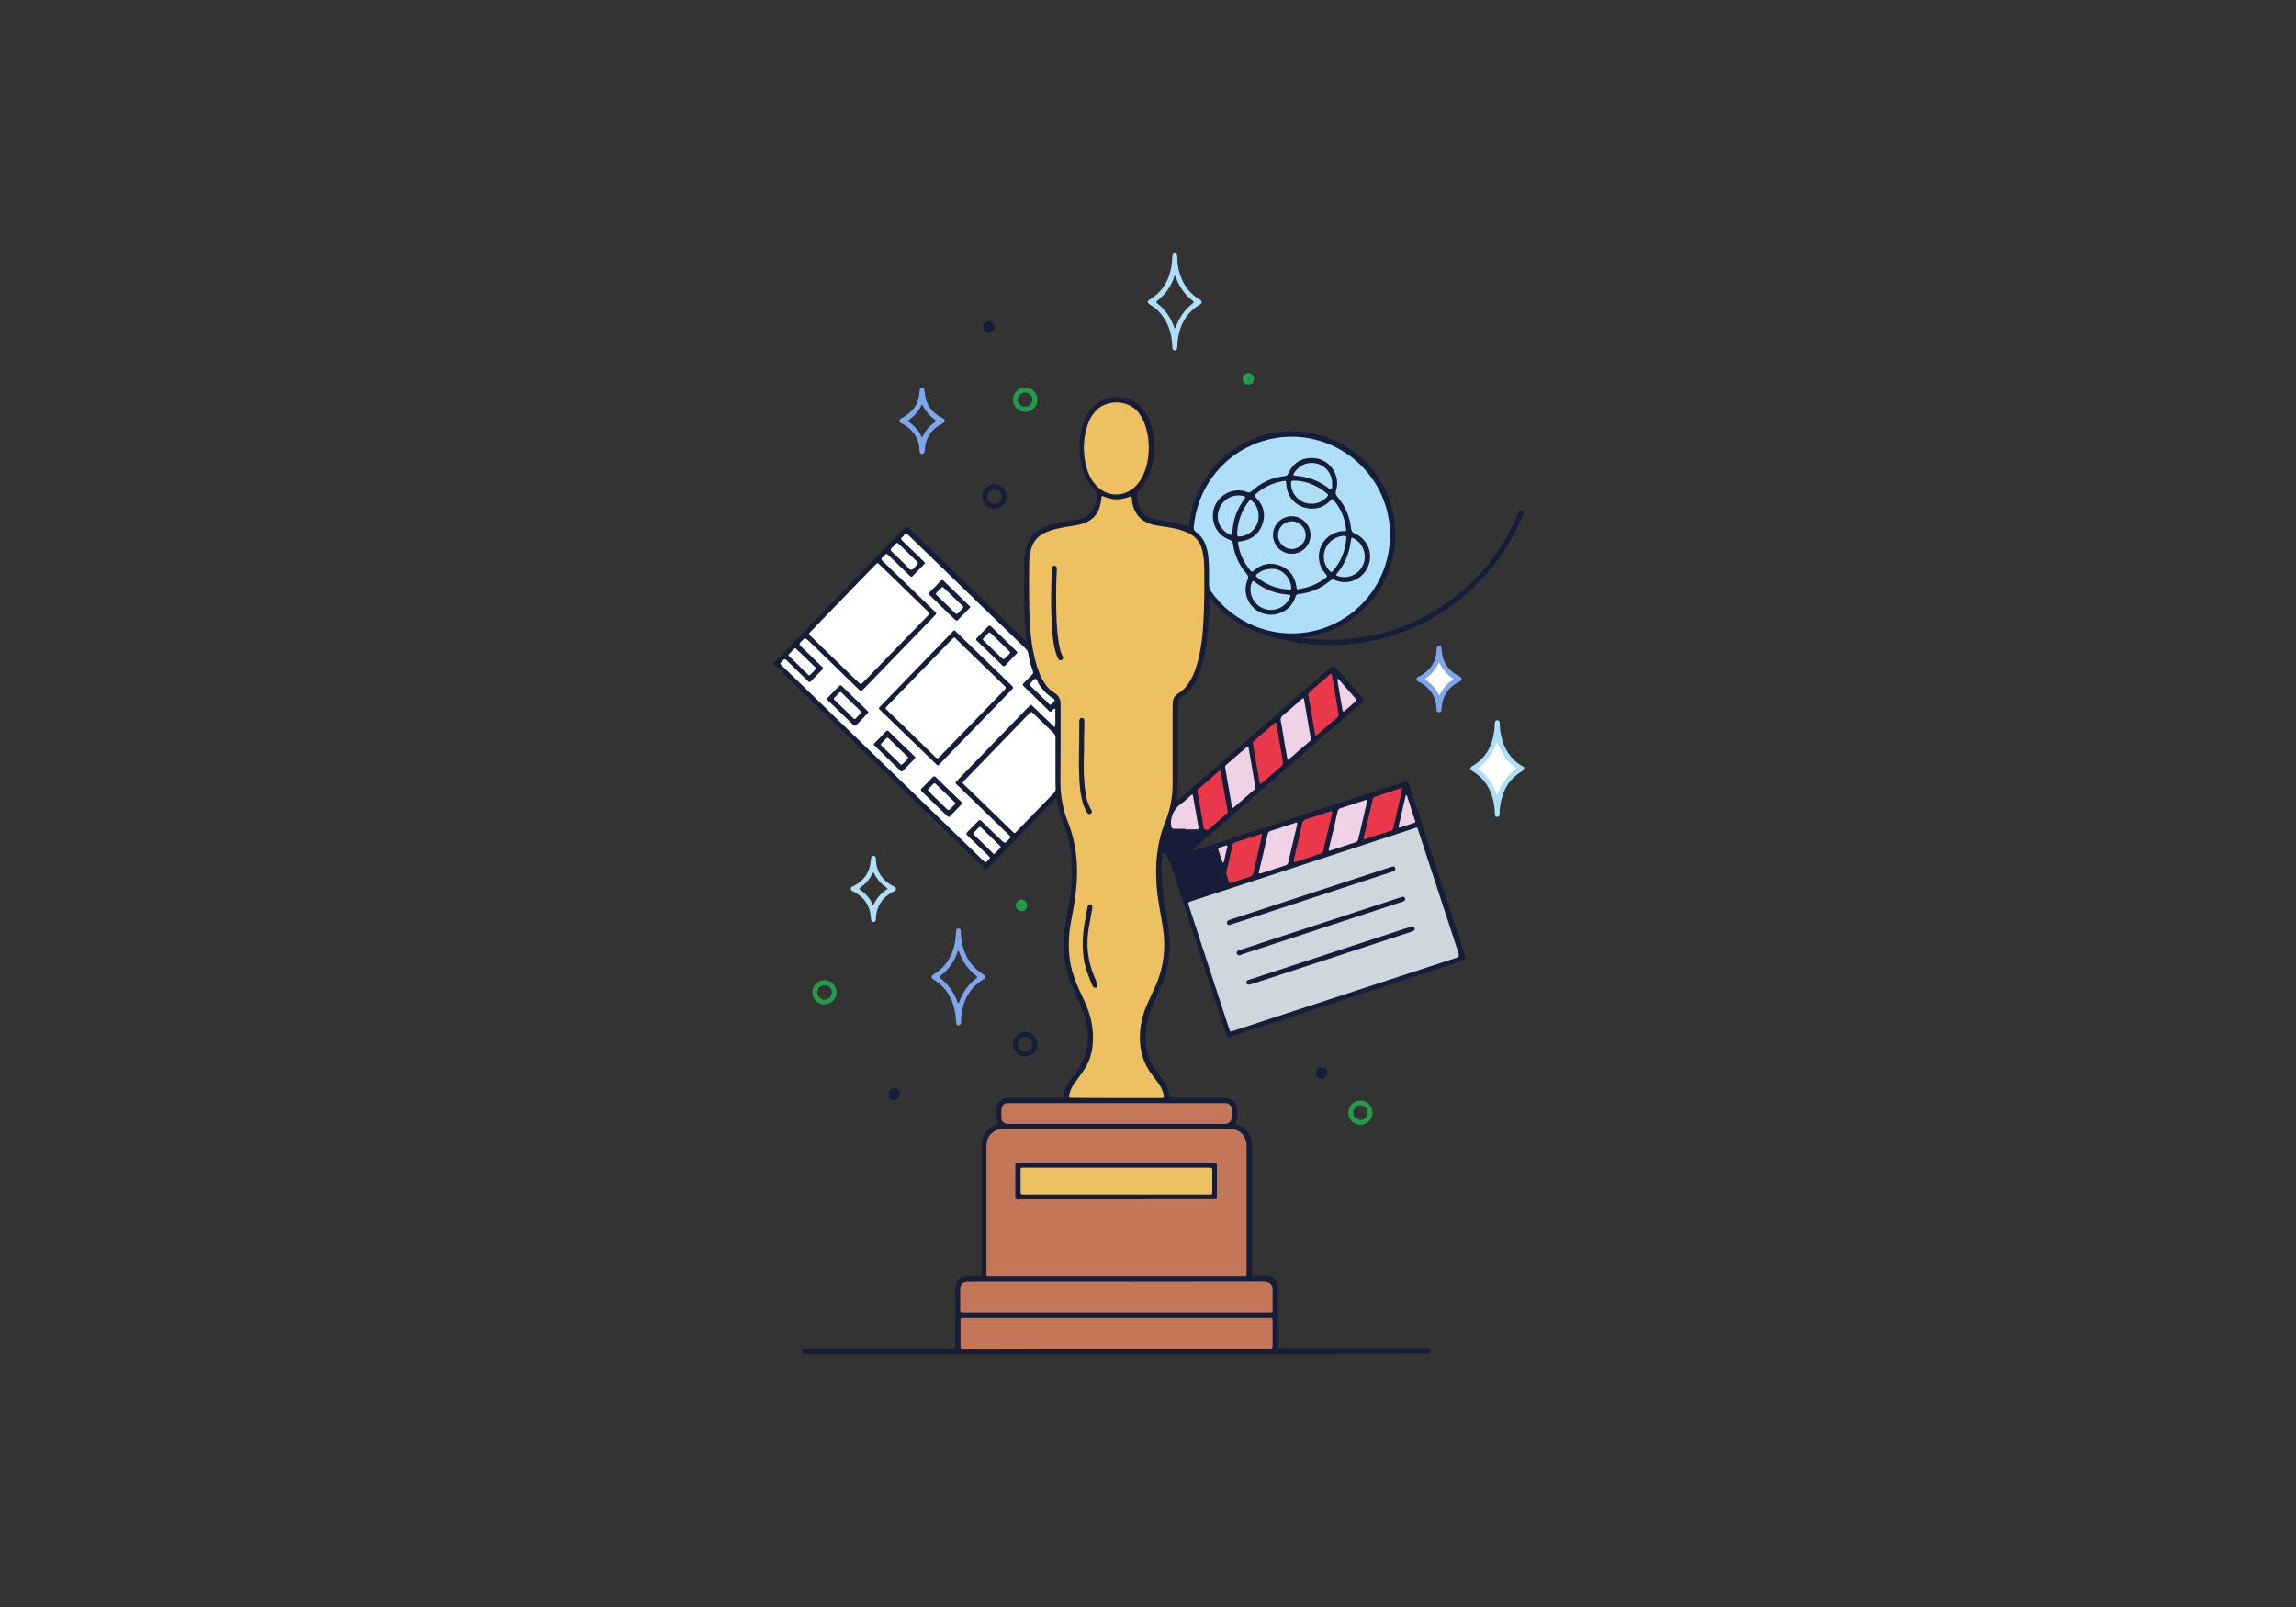 <?xml version="1.0" encoding="utf-8"?>
<!-- Generator: Adobe Illustrator 18.1.1, SVG Export Plug-In . SVG Version: 6.00 Build 0)  -->
<svg version="1.1" id="Capa_5" xmlns="http://www.w3.org/2000/svg" xmlns:xlink="http://www.w3.org/1999/xlink" x="0px" y="0px"
	 viewBox="0 0 1400 980" enable-background="new 0 0 1400 980" xml:space="preserve">
<rect x="0" y="0" width="1400" height="980" fill="#333333" stroke="none"/>
<g>
	<path fill="#151D38" d="M489.5,825.5c0-3.1-0.4-2.9,2.8-2.9c28.6,0,57.3,0,85.9,0c0.6,0,1.1,0,1.7,0c2.6,0,2.6,0,2.6-2.6
		c0-10.8,0-21.6,0-32.4c0-0.6,0-1.3,0-1.9c0.1-4.3,3-7.2,7.3-7.2c2.3,0,4.6-0.1,7,0c1.2,0,1.8-0.4,1.7-1.7c-0.1-0.6,0-1.3,0-1.9
		c0-25.1,0-50.2,0-75.3c0-1.4-0.1-2.9,0.3-4.3c1.2-4.5,4-7.6,8.3-9.2c1.1-0.4,1.5-0.6,1-2c-1.1-3.2-0.8-6.5-0.3-9.7
		c0.5-2.7,3.3-4.6,6.2-4.9c0.6-0.1,1.3,0,1.9,0c10,0,20,0,30,0c2.4,0,2.5,0,2.9-2.3c0.5-2.8,1.7-5.3,3.3-7.7
		c1.1-1.7,2.2-3.3,3.5-4.9c7.9-9.7,9.2-20.8,6.5-32.6c-1-4.4-2.8-8.5-4.7-12.5c-2.4-5.2-4.9-10.4-6.5-16c-2.7-9.9-3-19.9-1.2-29.9
		c1.2-7,2.7-14,3.4-21.1c1.4-13.9,0.4-27.5-4.9-40.5c-1.8-4.5-3-9.3-3.8-14.1c-0.1-0.4-0.1-1-0.3-1.1c-0.5-0.2-0.8,0.3-1.1,0.7
		c-6,6.1-11.9,12.3-17.9,18.4c-7.5,7.7-14.9,15.4-22.4,23.1c-1.4,1.5-1.4,1.5-2.9,0c-18.5-17.9-37-35.8-55.5-53.7
		c-23.8-23-47.6-46.1-71.3-69.1c-0.5-0.5-1-1.3-1.9-1.3c0-0.2,0-0.3,0-0.5c0.9-0.1,1.3-0.8,1.9-1.4c26.1-26.9,52.1-53.8,78.1-80.6
		c0.1-0.1,0.2-0.2,0.3-0.3c1.4-1.4,1.4-1.4,2.8-0.1c4.1,4,8.3,8,12.4,12c19.2,18.6,38.5,37.3,57.7,55.9c0.4,0.4,0.9,1.3,1.5,1
		c0.6-0.3,0.1-1.2,0-1.8c-0.5-4.8-0.9-9.6-1.1-14.4c-0.3-10.2-0.3-20.3-0.2-30.5c0-3.1,0.4-6.2,1.1-9.3c1.4-6.2,5-10.6,10.9-13.2
		c3.9-1.7,8-2.6,12.2-3.4c3-0.5,6-0.9,9-1.5c5.5-1.3,9.3-4.5,10.5-10.2c0.2-0.8,0.2-1.6,0.4-2.4c0.5-2.5,0.2-4.5-1.9-6.4
		c-3.2-3-5.1-7-6.4-11.1c-2.9-9.7-2.7-19.4,0.4-29c0.7-2.3,1.9-4.4,3.2-6.4c7.8-12.2,26.5-12.2,34.3,0c2.7,4.2,4.2,8.8,4.9,13.6
		c1.1,7.1,0.9,14.2-1.2,21.1c-1.5,5-3.8,9.5-7.7,13c-0.8,0.7-1.1,1.5-1,2.5c0,0.2,0,0.3,0,0.5c0.3,9.4,4.5,14,13.8,15.3
		c4.3,0.6,8.5,1.2,12.7,2.4c1.4,0.4,2.8,0.8,4.1,1.3c0.9,0.3,1.3,0,1.4-0.9c0.3-2.5,0.6-4.9,1.1-7.3c5.4-25.6,26.3-45.3,52.2-49.1
		c33.6-5,65.3,17.6,71.3,51c6.1,34-15.7,66.1-49.5,73.1c-1.7,0.4-3.5,0.5-5.2,0.8c-0.2,0-0.5,0.2-0.4,0.5c0,0.1,0.2,0.2,0.4,0.2
		c1.4,0.2,2.9,0.4,4.3,0.5c36.9,2.8,69.1-8.2,96.4-33.2c13.2-12.1,23-26.8,29.8-43.3c0.2-0.4,0.4-0.9,0.5-1.3
		c0.3-0.7,0.5-1.3,1.6-0.9c0.9,0.4,1.6,0.7,1.2,1.9c-0.2,0.5-0.4,1.1-0.6,1.6c-15.9,39.3-51.4,68.4-93,76.4
		c-23.2,4.5-45.8,2.6-68-5.3c-11.3-4-20.7-10.6-28.3-19.8c-0.4-0.5-0.6-1.4-1.3-1.2c-0.6,0.2-0.3,1.1-0.3,1.7
		c-0.3,9.9-0.6,19.8-2.3,29.6c-1,5.8-2.4,11.6-4.8,17c-2.3,5-5.3,9.3-10.1,12.2c-1.4,0.8-2,2-2,3.6c0,1.8,0,3.5,0,5.3
		c0,13.9,0,27.8,0,41.8c0,3.8-0.2,7.5-0.7,11.2c-0.1,0.4-0.3,0.8,0.1,1.1c0.4,0.2,0.7-0.2,1-0.5c2.3-2,4.6-4,6.9-6
		c28.4-24.7,56.7-49.3,85.1-74c0.4-0.4,0.8-0.8,1.3-1.1c0.9-0.7,1.8-0.6,2.5,0.3c0.6,0.7,1.2,1.3,1.7,2c4.6,5.3,9.2,10.6,13.9,15.9
		c1.9,2.2,1.9,2.4-0.4,4.4c-28,24.4-56,48.7-84,73.1c-5.8,5-11.6,10.1-17.4,15.1c-0.4,0.4-0.8,0.7-1.2,1.1c-0.1,0.1-0.1,0.3-0.1,0.4
		c0.2,0,0.3,0.1,0.4,0.1c0.5-0.1,1.1-0.3,1.6-0.5c41.7-13.7,83.4-27.3,125.1-41c0.6-0.2,1.2-0.4,1.8-0.6c2.3-0.7,2.7-0.5,3.5,1.8
		c2.9,8.9,5.8,17.8,8.7,26.7c8.4,25.5,16.7,51,25.1,76.6c0.1,0.3,0.2,0.6,0.3,0.9c0.5,1.9,0.3,2.4-1.6,3c-7.1,2.4-14.3,4.7-21.4,7
		c-39.4,12.9-78.8,25.8-118.2,38.7c-3.7,1.2-3.8,1.2-5-2.5c-11.2-34.1-22.4-68.2-33.4-102.3c-0.8-2.5-2.1-4.4-3.7-6.2
		c-0.2-0.3-0.5-0.7-0.9-0.6c-0.5,0.2-0.3,0.7-0.4,1c-0.8,6.1-0.6,12.3-0.3,18.4c0.5,8.6,2.5,16.9,3.8,25.4c2,12.6,0.9,24.9-4.3,36.7
		c-1.7,4-3.6,7.9-5.3,11.8c-3.2,7.1-4.7,14.6-4.2,22.4c0.4,5.6,2,10.8,5.2,15.5c1.6,2.3,3.3,4.5,4.9,6.8c2.2,3.1,4,6.4,4.4,10.2
		c0.1,0.9,0.5,1.3,1.4,1.3c0.6,0,1.3,0,1.9,0c10.2,0,20.3,0,30.5,0c3.8,0,6.8,2.2,7.3,5.6c0.4,3.1,0.8,6.2-0.5,9.2
		c-0.4,0.9-0.2,1.2,0.7,1.5c6.5,2.7,9.1,6.6,9.1,13.7c0,25.3,0,50.6,0,75.8c0,3.3-0.3,2.9,3,2.9c1.8,0,3.5,0,5.3,0
		c4.7,0,7.6,2.9,7.6,7.7c0,11,0,22.1,0,33.1c0,3.8-0.5,3.4,3.3,3.4c28.5,0,57,0,85.4,0c0.6,0,1.1,0,1.7,0c2.7,0,2.7,0,2.3,2.9
		C744.2,825.5,616.9,825.5,489.5,825.5z"/>
	<path fill="#EDC062" d="M680.6,669.6c8.8,0,17.6,0,26.4,0c0.6,0,1.1,0,1.7,0c1,0,1.2-0.5,1-1.4c-0.5-2.3-1.3-4.5-2.6-6.4
		c-1.6-2.3-3.2-4.6-4.9-6.8c-5.8-7.7-7.8-16.5-7-26c0.5-6.2,2.2-12.1,4.8-17.7c1.6-3.6,3.3-7.1,4.9-10.7c4.8-11.2,6-22.8,4.2-34.8
		c-1.2-8-3-15.9-3.7-23.9c-1.3-14.1-0.1-27.9,5.3-41.2c2.9-7.2,4.3-14.7,4.3-22.5c0-14.8,0-29.6,0-44.4c0-1.8,0-3.5,0.1-5.3
		c0.1-2.5,1.2-4.4,3.4-5.7c3.1-1.8,5.3-4.5,7.2-7.6c1.8-3,3-6.2,4-9.5c2.8-9.4,3.8-19.1,4.2-28.9c0.5-9.9,0.5-19.8,0.4-29.7
		c0-4-0.3-8-1.3-11.9c-1.3-4.8-4.1-8.2-8.6-10.3c-1.8-0.8-3.7-1.5-5.6-2c-4.3-1.2-8.8-1.7-13.2-2.4c-8.5-1.3-13.5-5.8-15.1-13.6
		c-0.2-0.9-0.2-1.7-0.3-2.6c-0.2-1.8-0.2-1.9-2-1.2c-4.9,1.9-9.8,1.9-14.7-0.1c-0.3-0.1-0.6-0.3-0.9-0.4c-0.5-0.2-0.9-0.1-1,0.6
		c0,0.5,0,1-0.1,1.4c-1,8.6-5.2,13.5-13.7,15.4c-2.7,0.6-5.5,0.9-8.3,1.4c-3.9,0.7-7.7,1.5-11.3,3c-5.4,2.2-8.7,6.1-9.8,11.8
		c-0.6,2.8-1,5.7-0.9,8.6c0,9-0.1,18.1,0.1,27.1c0.2,9.1,0.9,18.2,2.8,27.2c1.1,5.1,2.5,10.1,4.9,14.7c1.8,3.4,4,6.6,7.4,8.6
		c2.9,1.7,4.1,4.1,4,7.3c0,0.6,0,1.3,0,1.9c0,15,0,29.9-0.1,44.9c-0.1,8.7,1.5,17,4.7,25.1c4.6,11.8,6.1,24.1,5.2,36.7
		c-0.5,7.9-1.9,15.7-3.4,23.5c-1.5,7.9-1.9,15.9-0.7,23.9c0.9,6.2,3,12.1,5.6,17.8c1.8,3.9,3.7,7.8,5.2,11.8c3,7.9,4,16.1,2.7,24.5
		c-0.8,5.3-3,10.1-6.1,14.4c-1.6,2.3-3.3,4.5-4.9,6.8c-1.4,2-2.4,4.1-2.9,6.5c-0.4,1.9-0.3,1.9,1.5,2c0.5,0,1,0,1.4,0
		C663.4,669.6,672,669.6,680.6,669.6z"/>
	<path fill="#C47659" d="M680.6,778.5c25.4,0,50.7,0,76.1,0c3.7,0,3.4,0.6,3.4-3.3c0-25,0-50.1,0-75.1c0-0.6,0-1.3,0-1.9
		c-0.3-5.6-4.2-9.5-9.8-9.8c-0.6,0-1.3,0-1.9,0c-45,0-90.1,0-135.1,0c-0.8,0-1.6,0-2.4,0c-4.7,0.4-8.3,3.5-9.2,8.1
		c-0.2,1-0.2,2.1-0.2,3.1c0,25.4,0,50.7,0,76.1c0,3.1-0.3,2.8,2.9,2.8C629.7,778.5,655.1,778.5,680.6,778.5z"/>
	<path fill="#CED8DC" d="M750.8,629c0.4-0.1,1-0.3,1.6-0.5c44.8-14.7,89.6-29.3,134.4-44c3.2-1,3.2-1.1,2.1-4.4
		c-0.1-0.2-0.1-0.3-0.1-0.5c-8-24.3-15.9-48.6-23.9-72.9c-0.7-2.2-0.3-2.4-2.9-1.5c-0.1,0-0.2,0.1-0.2,0.1
		c-32.8,10.7-65.6,21.5-98.4,32.2c-12.4,4.1-24.8,8.1-37.1,12.1c-2,0.7-2,0.7-1.4,2.6c0.1,0.2,0.2,0.4,0.2,0.7
		c8.1,24.7,16.2,49.4,24.2,74c0.2,0.5,0.3,1.1,0.6,1.6C750,628.8,750.3,629.1,750.8,629z"/>
	<path fill="#FFFFFF" d="M643.5,437.8C643.5,437.8,643.5,437.8,643.5,437.8c0-1.6,0-3.2,0-4.8c0-0.3,0.1-0.7-0.3-0.8
		c-0.4-0.1-0.6,0.2-0.8,0.3c-0.7,0.5-1.1,1.7-2,1.5c-0.8-0.2-1.3-1.1-2-1.7c-0.6-0.5-1.1-1.1-1.7-1.7c-4.1-4-8.3-8-12.4-12
		c-0.8-0.8-0.9-1.3,0-2.1c1.7-1.7,3.3-3.5,5-5.1c0.7-0.6,0.8-1.2,0.5-2.1c-1.3-3.5-2.2-7-2.8-10.7c-0.2-1.3-0.8-2.3-1.8-3.2
		c-23.5-22.7-47-45.5-70.5-68.3c-0.5-0.4-0.9-0.9-1.4-1.3c-1.5-1.2-1.9,0.6-2.5,1.2c-0.6,0.6-2.1,1.1-0.9,2.4c0.3,0.4,0.7,0.7,1,1
		c4,3.9,8,7.8,12.1,11.7c1.2,1.2,1.2,1.3,0.1,2.4c-2,2.1-4.1,4.3-6.2,6.4c-1.2,1.2-1.2,1.2-2.4,0c-3.1-2.9-6.1-5.9-9.1-8.8
		c-1.3-1.3-2.7-2.5-4-3.8c-1.2-1.2-1.8,0.1-2.2,0.7c-0.5,0.8-2.6,1.1-1.3,2.8c0.3,0.4,0.7,0.7,1,1c10.2,9.9,20.5,19.8,30.7,29.7
		c1.6,1.6,1.6,1.6,0,3.3c-14.4,14.9-28.8,29.8-43.2,44.6c-0.3,0.3-0.6,0.6-0.8,0.8c-0.4,0.4-0.8,0.5-1.2,0c-0.3-0.3-0.7-0.7-1-1
		c-9.9-9.6-19.7-19.2-29.6-28.7c-2.9-2.8-2.9-2.8-5.7,0.2c-0.9,1-0.7,1.5,0.1,2.3c1.7,1.6,3.3,3.2,5,4.8c2.6,2.6,5.3,5.1,7.9,7.7
		c0.5,0.5,1.2,0.9,0.4,1.7c-2.4,2.4-4.8,4.9-7.2,7.4c-0.5,0.5-0.9,0.4-1.4,0c-0.3-0.3-0.7-0.7-1-1c-4.1-4-8.2-7.9-12.2-11.9
		c-0.9-0.9-1.4-0.9-2.3,0c-2,2.3-2.2,1.6,0,3.8c13.8,13.4,27.7,26.8,41.5,40.2c26.9,26,53.8,52.1,80.6,78.1c1.5,1.4,1.5,1.4,2.9-0.1
		c0.3-0.3,0.6-0.6,0.8-0.9c0.5-0.5,0.5-0.9,0-1.4c-0.4-0.3-0.7-0.7-1-1c-4.1-4-8.1-7.9-12.2-11.8c-0.9-0.8-1-1.4-0.1-2.3
		c2.2-2.1,4.3-4.3,6.4-6.5c0.8-0.9,1.4-0.9,2.3,0c3.6,3.6,7.3,7.1,11,10.7c3.3,3.2,3.3,3.2,6.2-0.4c0.4-0.5,0.5-0.9,0-1.4
		c-0.3-0.3-0.6-0.6-0.9-0.8c-9.2-8.9-18.4-17.8-27.6-26.7c-1.3-1.3-2.6-2.6-4-3.8c-0.9-0.8-0.9-1.4,0-2.1c0.4-0.4,0.8-0.8,1.2-1.2
		c8.1-8.3,16.1-16.7,24.2-25c6.1-6.3,12.2-12.6,18.4-19c1.5-1.6,1.4-1.8,3.1,0c1.8,1.8,3.7,3.6,5.5,5.3c2.1,2,4.1,4,6.2,6
		c0.4,0.4,0.7,1.1,1.3,0.7c0.5-0.2,0.2-0.9,0.3-1.3C643.5,440.5,643.5,439.1,643.5,437.8z"/>
	<path fill="#AEDEF8" d="M847.6,325.7c0.1-2.1-0.1-4.7-0.5-7.3c-0.3-1.8-0.6-3.6-1-5.4c-7.1-31.4-38.2-51.7-69.7-45.6
		c-26.6,5.1-46.2,27.1-48.5,54.2c-0.1,1.3,0.3,2,1.3,2.8c2.5,1.7,4.3,4.1,5.5,6.8c1.2,2.7,1.8,5.6,2.1,8.6
		c0.6,5.6,0.4,11.2,0.4,16.8c0,1.4,0.3,2.6,1.1,3.8c13.1,19.1,36.4,28.9,59.2,25.1C826.5,380.6,847.7,355.6,847.6,325.7z"/>
	<path fill="#C47659" d="M680.8,822.6c16.2,0,32.3,0,48.5,0c14.8,0,29.6,0,44.4,0c2.2,0,2.2,0,2.3-2.2c0-4.6,0-9.1,0-13.7
		c0-3.7,0.2-3.2-3.2-3.2c-61.3,0-122.7,0-184,0c-0.5,0-1,0-1.4,0c-1.7,0.1-1.7,0.1-1.7,1.8c0,4.8,0,9.6,0,14.4c0,3.3-0.3,3,3,3
		C619.2,822.6,650,822.6,680.8,822.6z"/>
	<path fill="#C47659" d="M680.7,800.6c25.8,0,51.7,0,77.5,0c5.2,0,10.4,0,15.6,0c2.1,0,2.2,0,2.2-2.1c0-3.5-0.1-7,0-10.6
		c0.2-4.3-1-6.5-6.5-6.5c-59.2,0.1-118.4,0.1-177.6,0.1c-0.5,0-1,0-1.4,0c-3.5,0.1-5,1.5-5,5c0,3.7,0,7.4,0,11c0,3.5-0.4,3.1,3,3.1
		C619.2,800.6,649.9,800.6,680.7,800.6z"/>
	<path fill="#FFFFFF" d="M566.8,374.1c-0.1-0.5-0.6-0.9-1-1.2c-9.8-9.5-19.5-18.9-29.3-28.4c-1.4-1.4-1.4-1.3-2.8,0
		c-4.2,4.3-8.3,8.6-12.5,12.9c-8.9,9.2-17.8,18.4-26.7,27.6c-1.5,1.5-1.5,1.6-0.1,3c9.7,9.4,19.4,18.8,29.1,28.2
		c1.4,1.3,1.4,1.3,2.8-0.1c5.8-6,11.6-11.9,17.4-17.9c7.3-7.5,14.6-15.1,21.9-22.6C566,375.2,566.5,374.8,566.8,374.1z"/>
	<path fill="#FFFFFF" d="M643.6,465.3C643.5,465.3,643.5,465.3,643.6,465.3c0-5.1-0.1-10.2,0-15.4c0-1.2-0.4-2.1-1.2-2.9
		c-4.1-3.9-8.2-7.9-12.2-11.8c-1.4-1.3-1.4-1.3-2.8,0.1c-13.1,13.5-26.3,27.1-39.4,40.7c-1.3,1.4-1.3,1.4,0.1,2.7
		c9.8,9.5,19.5,18.9,29.3,28.4c1.2,1.2,1.3,1.2,2.4,0c7.6-7.9,15.2-15.7,22.9-23.6c0.7-0.7,1-1.5,1-2.6
		C643.5,475.7,643.6,470.5,643.6,465.3z"/>
	<path fill="#EDC062" d="M700.5,272.9c-0.1-2.6-0.2-5.5-0.8-8.3c-0.9-4.7-2.5-9.1-5.4-12.9c-6.5-8.4-20.9-8.5-27.4,0.3
		c-1.6,2.1-2.8,4.4-3.7,7c-2.4,7.2-2.9,14.5-1.6,22c0.9,5.4,2.8,10.5,6.5,14.7c6.7,7.7,17.8,7.8,24.7,0.4c1.9-2,3.3-4.3,4.4-6.8
		C699.6,284.2,700.4,278.8,700.5,272.9z"/>
	<path fill="#C47659" d="M680.7,685.4c21.4,0,42.7,0,64.1,0c0.7,0,1.4,0,2.2,0c2.3-0.1,3.8-1.4,4-3.7c0.2-1.8,0.2-3.7,0-5.5
		c-0.2-2.2-1.7-3.4-3.9-3.5c-0.6,0-1.1,0-1.7,0c-43.1,0-86.2,0-129.3,0c-0.6,0-1.3,0-1.9,0c-2.2,0.2-3.5,1.6-3.6,3.8
		c-0.1,1.8-0.1,3.5,0,5.3c0.1,2,1.5,3.4,3.5,3.6c0.8,0.1,1.6,0,2.4,0C637.8,685.4,659.3,685.4,680.7,685.4z"/>
	<path fill="#E8384A" d="M832,511.8c0.2-0.1,0.4-0.1,0.7-0.2c5.2-1.7,10.3-3.4,15.5-5c0.8-0.2,1.2-0.7,1.3-1.5
		c1.8-7.7,3.6-15.4,5.3-23.1c0.3-1.4,0.2-1.5-1.3-1.1c-5,1.6-10,3.3-15,4.9c-1.1,0.3-1.4,1.1-1.6,2.1c-1.7,7.4-3.4,14.8-5.2,22.1
		c-0.1,0.4-0.2,0.8-0.3,1.2C831.4,511.5,831.6,511.8,832,511.8z"/>
	<path fill="#EFD2E6" d="M810.2,517.9c-0.1,0.9,0,1.1,1.2,0.7c5.1-1.6,10.2-3.4,15.3-5c1.1-0.3,1.3-1,1.5-1.9
		c0.5-1.9,0.9-3.9,1.4-5.8c1.3-5.6,2.6-11.2,3.9-16.8c0.3-1.4,0.2-1.6-1.2-1.1c-5,1.6-10,3.3-15,4.9c-1.1,0.4-1.5,1.1-1.7,2.1
		c-0.6,2.6-1.2,5.3-1.8,7.9C812.6,507.8,811.4,512.8,810.2,517.9z"/>
	<path fill="#EFD2E6" d="M765.4,479.8c-0.4-2.4-0.9-5.1-1.3-7.7c-0.9-5.3-1.8-10.5-2.7-15.8c-0.2-0.9-0.4-1.4-1.3-0.6
		c-4.2,3.6-8.3,7.2-12.5,10.8c-0.6,0.6-0.7,1.2-0.5,1.9c1.4,7.8,2.7,15.6,4,23.3c0.2,1.2,0.4,1.3,1.3,0.6c4.2-3.6,8.3-7.2,12.5-10.8
		C765.3,481.1,765.6,480.7,765.4,479.8z"/>
	<path fill="#E8384A" d="M789.4,525.8c0.2-0.1,0.5-0.1,0.7-0.2c5.1-1.7,10.2-3.3,15.2-5c1-0.3,1.4-0.9,1.6-1.8c1-4.7,2.2-9.3,3.3-14
		c0.7-3,1.4-6.1,2.1-9.1c0.2-1-0.1-1.2-1-0.9c-0.2,0.1-0.5,0.1-0.7,0.2c-4.9,1.6-9.7,3.2-14.6,4.7c-1.1,0.4-1.6,1-1.9,2.2
		c-1.7,7.3-3.4,14.6-5.1,21.9c-0.1,0.5-0.2,0.9-0.2,1.4C788.9,525.6,789,525.8,789.4,525.8z"/>
	<path fill="#E8384A" d="M797.7,423.5c0,0.3,0.1,0.5,0.1,0.6c1.3,7.7,2.6,15.4,4,23.1c0.3,1.7,0.4,1.7,1.7,0.6
		c3.9-3.4,7.8-6.8,11.8-10.2c0.8-0.7,1.2-1.3,0.9-2.5c-0.4-1.3-0.5-2.7-0.7-4c-1.1-6.4-2.2-12.7-3.3-19.1c-0.2-1.3-0.4-1.4-1.4-0.6
		c-4.1,3.5-8.1,7-12.1,10.5C798.1,422.5,797.6,422.9,797.7,423.5z"/>
	<path fill="#EFD2E6" d="M791,502.7c0.2-1.2-0.3-1.1-1.2-0.9c-5,1.7-10,3.3-15,4.9c-1.1,0.3-1.5,0.9-1.8,2
		c-1.7,7.6-3.5,15.1-5.3,22.7c-0.3,1.5-0.2,1.6,1.2,1.2c5-1.6,10-3.3,15-4.9c1.1-0.4,1.5-1,1.7-2c1.1-4.9,2.3-9.8,3.4-14.7
		C789.7,508.1,790.4,505.4,791,502.7z"/>
	<path fill="#E8384A" d="M764,453.3c0.1,0.5,0.1,1,0.2,1.5c0.8,4.9,1.7,9.8,2.5,14.6c0.4,2.5,0.8,5,1.3,7.6c0.2,1.3,0.5,1.3,1.5,0.5
		c0.3-0.2,0.5-0.4,0.7-0.6c3.6-3.1,7.1-6.3,10.7-9.2c1.3-1.1,1.6-2.2,1.3-3.7c-0.8-4.4-1.5-8.8-2.3-13.2c-0.5-3.1-1-6.1-1.6-9.2
		c-0.2-1.2-0.5-1.2-1.3-0.5c-4.1,3.5-8.1,7-12.1,10.5C764.3,452,763.7,452.5,764,453.3z"/>
	<path fill="#EFD2E6" d="M799.3,450.8c0-0.2,0-0.4-0.1-0.6c-1.3-7.9-2.7-15.8-4-23.6c-0.2-1.4-0.9-0.7-1.5-0.2
		c-3.9,3.4-7.7,6.8-11.6,10c-1.2,1-1.4,2-1.1,3.3c0.5,2.5,0.9,5,1.3,7.6c0.8,4.9,1.6,9.8,2.5,14.6c0.3,1.7,0.5,1.7,1.6,0.7
		c4-3.4,8-6.9,12-10.4C798.9,451.9,799.4,451.5,799.3,450.8z"/>
	<path fill="#E8384A" d="M735.6,506c0.8,0.1,1.4-0.2,2-0.7c3.4-3,6.7-5.9,10.1-8.8c0.7-0.6,1-1.1,0.8-2.1
		c-1.4-7.8-2.7-15.6-4.1-23.4c-0.2-1.3-0.4-1.4-1.4-0.5c-4.1,3.5-8.1,7-12.1,10.5c-0.7,0.6-0.9,1.2-0.7,2.1
		c1.3,7.2,2.5,14.3,3.7,21.5C734,505.8,734.6,506.1,735.6,506z"/>
	<path fill="#E8384A" d="M747.7,532.8c0.5,1.4,1,2.9,1.4,4.5c0.3,1.3,1,1.4,2.1,1c3.6-1.2,7.3-2.5,10.9-3.6c1.3-0.4,1.9-1.1,2.2-2.4
		c1.7-7.4,3.4-14.8,5.1-22.2c0.4-1.6,0.2-1.8-1.3-1.3c-4.9,1.6-9.9,3.3-14.8,4.8c-1,0.3-1.6,0.9-1.8,2c-1.2,5.4-2.5,10.7-3.7,16.1
		C747.9,532.1,747.8,532.4,747.7,532.8z"/>
	<path fill="#EFD2E6" d="M722.8,505.4c0,0.1,0,0.3,0,0.4c2.3,0,4.6,0,6.9,0c1,0,1.2-0.3,1.1-1.3c-1.1-6.3-2.2-12.6-3.3-18.9
		c-0.2-1.2-0.5-1.3-1.5-0.4c-2,1.7-3.9,3.6-6,5.1c-2.9,2.1-4.7,4.7-5.6,8.3c-0.5,1.9-0.5,3.6-0.2,5.4c0.1,0.9,0.6,1.4,1.6,1.4
		C718.2,505.4,720.5,505.4,722.8,505.4z"/>
	<path fill="#FFFFFF" d="M547.3,331.1c-0.5-0.1-0.7,0.2-1,0.4c-0.8,0.8-1.6,1.8-2.5,2.6c-0.9,0.8-0.9,1.4,0,2.3
		c2.9,2.7,5.7,5.6,8.6,8.3c1.1,1,1.9,2.9,3.4,2.7c1.4-0.2,2.1-2,3.3-3c0.8-0.7,0.8-1.2,0-2c-3.7-3.6-7.5-7.2-11.2-10.8
		C547.7,331.4,547.4,331.2,547.3,331.1z"/>
	<path fill="#FFFFFF" d="M606,520.8c0.3-0.2,0.5-0.2,0.7-0.4c1.1-1.1,2.1-2.2,3.2-3.3c0.6-0.6,0.2-1-0.3-1.4
		c-3.8-3.7-7.6-7.3-11.3-11c-0.6-0.6-1.1-0.6-1.6,0c-0.9,1-1.8,2-2.8,2.9c-0.7,0.6-0.4,1,0.1,1.6c3.8,3.6,7.6,7.3,11.3,11
		C605.5,520.5,605.8,520.6,606,520.8z"/>
	<path fill="#FFFFFF" d="M497.6,407.5c-0.1-0.2-0.2-0.4-0.4-0.5c-3.9-3.8-7.8-7.5-11.7-11.3c-0.5-0.5-0.9-0.4-1.4,0.1
		c-0.9,1-1.9,1.9-2.8,2.9c-0.6,0.6-0.6,1,0,1.6c3.8,3.6,7.6,7.3,11.3,11c0.3,0.3,0.7,0.7,1,0.5c1.4-1.1,2.7-2.5,3.9-3.9
		C497.6,407.7,497.5,407.6,497.6,407.5z"/>
	<path fill="#EFD2E6" d="M863,500.9c-0.2-0.7-0.5-1.5-0.8-2.4c-1.3-4.1-2.7-8.2-4-12.3c-0.1-0.4-0.2-1.2-0.7-1.2
		c-0.7,0-0.5,0.8-0.6,1.3c-0.8,3.2-1.5,6.4-2.2,9.5c-0.6,2.6-1.2,5.1-1.8,7.7c-0.1,0.6-0.4,1.5,0.8,1.1c2.9-0.9,5.8-1.9,8.6-2.8
		C862.8,501.8,863,501.5,863,500.9z"/>
	<path fill="#EFD2E6" d="M819.2,433.9c0.1,0,0.3,0,0.4-0.1c2.4-2.1,4.8-4.2,7.2-6.3c0.5-0.4,0.3-0.8,0-1.2c-3.5-4-6.9-7.9-10.4-11.9
		c-0.2-0.2-0.5-0.6-0.8-0.4c-0.3,0.2-0.1,0.5-0.1,0.8c0.6,3.8,1.3,7.5,1.9,11.3c0.4,2.4,0.8,4.7,1.2,7.1
		C818.9,433.4,818.8,433.8,819.2,433.9z"/>
	<path fill="#FFFFFF" d="M643.1,427.2c-0.3-1-1-1.4-1.7-1.8c-3.5-2.2-6.1-5.2-8.2-8.6c-0.6-1-0.8-2.7-1.9-2.8c-1,0-1.7,1.5-2.6,2.3
		c-1.1,1.1-1.1,1.2,0.1,2.4c3.5,3.4,7,6.8,10.5,10.2c0.4,0.4,0.8,1.3,1.5,0.7C641.8,428.9,642.6,428.2,643.1,427.2z"/>
	<path fill="#EFD2E6" d="M745.9,526.1c0.1-0.1,0.3-0.2,0.3-0.3c0.8-3.2,1.5-6.5,2.2-9.7c0.1-0.6-0.4-0.6-0.8-0.5
		c-1.4,0.4-2.7,0.9-4.1,1.3c-0.7,0.2-0.8,0.7-0.6,1.3c0.8,2.5,1.6,5,2.5,7.5C745.5,526,745.6,526.2,745.9,526.1z"/>
	<path fill="#AEDEF8" d="M717,154.5c0.9,0.9,0.9,1.9,0.9,3.1c0,4.3,0.9,8.4,2.6,12.4c2.3,5.3,5.8,9.5,10.7,12.5
		c2,1.2,2.1,2.2,0.3,3.3c-9,5.5-12.8,13.9-13.6,24c-0.1,0.8,0,1.6-0.1,2.4c-0.1,0.9-0.6,1.5-1.5,1.5c-1,0-1.3-0.7-1.4-1.6
		c-0.2-2.5-0.3-4.9-0.8-7.4c-1.7-8-5.6-14.5-12.8-18.9c-1.9-1.1-1.9-2.2,0-3.3c8.3-5.1,12.2-12.8,13.3-22.2c0.2-2-0.1-4,0.9-5.8
		C716.1,154.5,716.6,154.5,717,154.5z M727.9,184.1c-0.1-0.2-0.3-0.4-0.4-0.5c-5.1-3.8-8.5-8.8-10.6-14.7c-0.1-0.3-0.3-0.7-0.6-0.6
		c-0.2,0-0.3,0.5-0.4,0.8c-2,5.7-5.3,10.5-10.1,14.2c-1.1,0.9-1.1,0.9,0.1,1.9c3.2,2.5,5.7,5.5,7.7,9c1,1.7,1.7,3.6,2.4,5.5
		c0.1,0.2,0.2,0.4,0.3,0.6c0.2-0.2,0.4-0.3,0.5-0.5c0.4-0.9,0.7-1.8,1.1-2.7c2-4.6,4.9-8.5,8.9-11.7
		C727.2,185,727.8,184.8,727.9,184.1z"/>
	<path fill="#AEDEF8" d="M929.2,469.4c-0.4,0.3-0.9,0.7-1.3,1c-7.8,4.7-11.8,11.9-13.1,20.7c-0.3,1.7-0.4,3.5-0.4,5.2
		c0,1-0.3,1.8-1.4,1.9c-1,0.1-1.5-0.5-1.5-1.9c-0.1-3.8-0.6-7.5-1.8-11.1c-2.1-6.3-5.9-11.3-11.6-14.8c-2-1.2-2-2.2,0-3.4
		c7.9-4.8,11.8-12.1,13-21c0.2-1.7,0.3-3.5,0.4-5.3c0.1-0.9,0.5-1.5,1.5-1.5c0.8,0,1.3,0.5,1.4,1.4c0.1,0.6,0.1,1.1,0.1,1.7
		c0.1,2.1,0.3,4.1,0.8,6.2c1.7,8,5.7,14.5,12.9,18.7c0.4,0.2,0.8,0.5,1.2,0.8C929.2,468.4,929.2,468.9,929.2,469.4z"/>
	<path fill="#FFFFFF" d="M924.4,468.5c-0.2-0.2-0.4-0.4-0.7-0.6c-1.4-1.1-2.7-2.2-3.9-3.5c-2.8-3.1-4.9-6.7-6.3-10.6
		c-0.1-0.4-0.1-0.9-0.6-0.9c-0.6-0.1-0.5,0.5-0.6,0.8c-2.1,5.7-5.4,10.5-10.2,14.2c-0.7,0.5-1,0.9-0.1,1.6
		c4.9,3.7,8.3,8.6,10.3,14.3c0.1,0.3,0.1,0.7,0.5,0.7c0.5,0,0.5-0.5,0.7-0.9c0.7-1.8,1.4-3.6,2.4-5.2c2-3.4,4.5-6.4,7.6-8.8
		C923.8,469.3,924.3,469.1,924.4,468.5z"/>
	<path fill="#7DA6ED" d="M877.5,393.9c0.7,0,1.3,0.3,1.4,1c0.1,0.7,0.2,1.4,0.2,2.1c0.6,6.9,4.1,11.8,10,15.1c0.9,0.5,2.1,0.6,2.1,2
		c0,1.4-1.3,1.5-2.1,2c-6,3.3-9.5,8.2-10,15.1c-0.1,0.6-0.1,1.3-0.2,1.9c-0.1,0.8-0.6,1.3-1.5,1.3c-0.8,0-1.3-0.6-1.4-1.4
		c-0.1-0.4-0.1-0.8-0.1-1.2c-0.4-7.1-3.9-12.2-9.9-15.6c-0.9-0.5-2.3-0.6-2.2-2.1c0.1-1.3,1.3-1.4,2.2-1.9c6.1-3.4,9.6-8.5,10-15.6
		c0-0.5,0-1,0.1-1.4C876.3,394.4,876.7,394,877.5,393.9z"/>
	<path fill="#FFFFFF" d="M877.6,404.2c-0.2,0.2-0.4,0.3-0.5,0.5c-1.7,3.7-4.4,6.6-7.7,8.9c-0.6,0.4-0.3,0.8,0.1,1.1
		c3.3,2.3,5.9,5.1,7.6,8.8c0.3,0.5,0.6,0.7,0.9,0c1.7-3.5,4.2-6.4,7.4-8.6c0.7-0.5,0.9-0.9,0.1-1.4c-3.2-2.2-5.7-5-7.4-8.6
		C877.9,404.7,877.8,404.5,877.6,404.2z"/>
	<path fill="#7DA6ED" d="M562.1,276.9c-0.9-0.1-1.3-0.7-1.4-1.6c-0.1-1-0.1-2.1-0.2-3.1c-1-6.1-4.4-10.5-9.8-13.5
		c-0.5-0.3-1-0.4-1.5-0.8c-1-0.7-1-1.8,0-2.6c0.5-0.3,1-0.5,1.5-0.8c6.1-3.4,9.6-8.5,10-15.6c0.1-1.9,0.5-2.5,1.5-2.6
		c1,0,1.5,0.5,1.6,2.5c0.5,7.5,4.1,12.8,10.8,16.1c0.7,0.4,1.5,0.7,1.5,1.7c0,1-0.8,1.3-1.5,1.7c-5.4,2.7-9,6.8-10.3,12.8
		c-0.3,1.4-0.4,2.9-0.5,4.3C563.5,276.3,563.1,276.8,562.1,276.9z M570.6,256.9c0.1-0.4,0.1-0.5-0.6-1c-3.1-2.2-5.6-5-7.2-8.4
		c-0.3-0.7-0.7-0.9-1.1-0.1c-1.7,3.5-4.2,6.4-7.4,8.6c-0.8,0.5-0.7,0.9,0,1.4c3.2,2.2,5.7,5,7.4,8.6c0.4,0.8,0.7,0.7,1.1-0.1
		c1.6-3.5,4.1-6.3,7.2-8.4C570.2,257.2,570.4,257,570.6,256.9z"/>
	<path fill="#151D38" d="M598.9,302.6c0.1-4.1,3.5-7.4,7.7-7.2c4.2,0.2,7.3,3.6,7.1,7.8c-0.2,4-3.6,7.2-7.6,7.1
		C602,310.1,598.8,306.7,598.9,302.6z M610.8,302.7c0-2.4-2.1-4.3-4.5-4.3c-2.4,0-4.4,2.1-4.4,4.5c0,2.4,2.1,4.4,4.5,4.3
		C608.9,307.1,610.8,305.1,610.8,302.7z"/>
	<path fill="#249A4B" d="M829.6,685.9c-4.2,0-7.5-3.1-7.5-7.3c0-4.1,3.3-7.5,7.4-7.5c4.1,0,7.5,3.4,7.4,7.5
		C836.9,682.6,833.7,685.9,829.6,685.9z M829.5,674.1c-2.4,0-4.4,2-4.4,4.4c0,2.4,2.1,4.4,4.5,4.4c2.4,0,4.4-2,4.4-4.5
		C833.9,676.1,831.9,674.1,829.5,674.1z"/>
	<path fill="#249A4B" d="M617.7,243.7c0-4.2,3.4-7.5,7.5-7.4c4.2,0.1,7.4,3.4,7.4,7.6c-0.1,4-3.3,7.3-7.4,7.3
		C621,251.2,617.6,247.9,617.7,243.7z M629.5,243.7c0-2.4-2.1-4.4-4.5-4.3c-2.4,0-4.4,2.1-4.4,4.4c0,2.4,2.1,4.4,4.5,4.3
		C627.6,248.1,629.5,246.1,629.5,243.7z"/>
	<path fill="#249A4B" d="M761.1,234.6c-2,0-3.4-1.6-3.4-3.6c0-1.9,1.6-3.5,3.5-3.5c1.9,0,3.4,1.6,3.4,3.6
		C764.6,233.2,763.1,234.7,761.1,234.6z M761.1,231.4c0.1-0.1,0.3-0.1,0.4-0.2c0-0.1,0-0.3-0.1-0.4c-0.2-0.1-0.5-0.1-0.5,0.2
		C760.8,231.2,761,231.3,761.1,231.4z"/>
	<path fill="#151D38" d="M602.7,195.9c1.9-0.1,3.5,1.5,3.6,3.4c0,2-1.4,3.6-3.4,3.6c-2,0.1-3.5-1.4-3.6-3.4
		C599.3,197.6,600.8,196,602.7,195.9z M602.8,199.8c0.1-0.1,0.3-0.1,0.3-0.2c0.1-0.2-0.1-0.4-0.3-0.4c-0.1,0-0.3,0.1-0.4,0.2
		C602.4,199.5,602.5,199.7,602.8,199.8z"/>
	<path fill="#151D38" d="M809.3,654.4c0,2-1.6,3.5-3.5,3.5c-1.9,0-3.4-1.6-3.4-3.6c0-2,1.5-3.5,3.5-3.5
		C807.8,650.9,809.3,652.4,809.3,654.4z M806.2,654.4c-0.1-0.1-0.2-0.2-0.3-0.2c-0.1,0-0.2,0.1-0.3,0.2c0.1,0.1,0.2,0.2,0.3,0.2
		C805.9,654.6,806,654.5,806.2,654.4z"/>
	<path fill="#7DA6ED" d="M584.5,566.2c1.1,0.2,1.4,0.9,1.4,1.9c0,1.9,0.1,3.8,0.5,5.7c1.4,8.6,5.4,15.6,13,20.3
		c1.8,1.1,1.9,2.1,0.2,3.2c-9.1,5.5-12.9,14-13.6,24.2c0,0.6,0,1.1,0,1.7c0,1.1-0.3,1.9-1.5,2.1c-0.9,0.1-1.4-0.5-1.5-2
		c-0.2-2.1-0.3-4.3-0.7-6.4c-1.6-8.3-5.6-15-13-19.5c-1.7-1-1.7-2.1,0-3.2c8.5-5.2,12.4-13,13.4-22.6c0.1-1.3,0.2-2.5,0.3-3.8
		C583.1,566.8,583.5,566.2,584.5,566.2z M595.9,595.6c-0.3-0.2-0.5-0.5-0.9-0.7c-1.6-1.2-3-2.6-4.3-4.1c-2.6-3-4.5-6.4-5.8-10.1
		c-0.1-0.3-0.3-0.7-0.5-0.8c-0.6-0.1-0.5,0.5-0.6,0.8c-2,5.6-5.2,10.4-10,14.1c-1.3,1-1.3,1.1,0.1,2.2c4.4,3.5,7.6,8,9.6,13.2
		c0.1,0.4,0.3,0.8,0.4,1.1c0.1,0.2,0.2,0.3,0.4,0.5c0.2-0.2,0.4-0.3,0.5-0.5c0.2-0.4,0.3-0.9,0.5-1.3c2-5.2,5.1-9.5,9.5-13
		C595.2,596.5,595.9,596.3,595.9,595.6z"/>
	<path fill="#AEDEF8" d="M532.7,562.3c-0.8-0.1-1.4-0.4-1.5-1.3c-0.1-0.9-0.2-1.7-0.3-2.6c-0.7-6.6-4.2-11.2-9.9-14.4
		c-0.9-0.5-2.1-0.6-2.2-1.9c-0.1-1.4,1.2-1.5,2.1-2c5.8-3.1,9.3-7.9,10-14.5c0.1-0.7,0.1-1.4,0.2-2.1c0.1-0.9,0.4-1.6,1.4-1.6
		c1.1,0,1.5,0.7,1.6,1.7c0,0.3,0,0.6,0,1c0.4,7,3.8,12,9.8,15.4c0.9,0.5,2.3,0.6,2.4,2c0.1,1.5-1.4,1.6-2.3,2.1
		c-6.1,3.4-9.5,8.6-9.9,15.6c0,0.5,0,1-0.1,1.4C533.9,561.8,533.4,562.2,532.7,562.3z M541.1,541.8c-0.2-0.2-0.4-0.4-0.7-0.6
		c-3.1-2.2-5.6-4.9-7.3-8.4c-0.4-0.9-0.8-0.8-1.2,0c-1.6,3.4-4,6.1-7.1,8.3c-0.8,0.6-1.1,1-0.1,1.7c3.1,2.1,5.5,4.8,7.1,8.2
		c0.3,0.7,0.7,1.1,1.2,0.1c1.7-3.5,4.2-6.3,7.5-8.6C540.9,542.5,541.2,542.3,541.1,541.8z"/>
	<path fill="#151D38" d="M625.1,644.2c-4.2,0-7.5-3.3-7.4-7.4c0-4,3.3-7.3,7.3-7.4c4.1-0.1,7.5,3.3,7.6,7.4
		C632.5,640.9,629.3,644.2,625.1,644.2z M620.6,636.8c0,2.4,2.1,4.4,4.5,4.4c2.4,0,4.4-2,4.4-4.4c0-2.4-2-4.4-4.5-4.4
		C622.6,632.4,620.6,634.4,620.6,636.8z"/>
	<path fill="#249A4B" d="M502.8,612.5c-4.2,0-7.5-3.1-7.5-7.3c0-4.1,3.3-7.5,7.4-7.5c4,0,7.3,3.2,7.4,7.3
		C510.2,609.1,507,612.4,502.8,612.5z M507.2,605.1c0-2.4-2-4.4-4.5-4.3c-2.4,0-4.4,2-4.4,4.4c0,2.4,2.1,4.4,4.5,4.4
		C505.1,609.5,507.2,607.5,507.2,605.1z"/>
	<path fill="#151D38" d="M545.3,670.9c-1.9,0-3.5-1.5-3.5-3.5c0-2,1.4-3.5,3.4-3.6c2,0,3.5,1.5,3.5,3.5
		C548.7,669.2,547.2,670.8,545.3,670.9z M545.5,667.4c-0.1-0.1-0.1-0.3-0.2-0.3c-0.1,0-0.3,0.1-0.4,0.2c0.1,0.1,0.1,0.2,0.2,0.3
		C545.3,667.7,545.5,667.6,545.5,667.4z"/>
	<path fill="#249A4B" d="M623,555.7c-1.9,0-3.5-1.5-3.6-3.4c-0.1-2,1.5-3.7,3.5-3.7c1.9,0,3.4,1.6,3.4,3.5
		C626.4,554.1,624.9,555.7,623,555.7z M623.3,552.2c-0.1-0.1-0.1-0.3-0.2-0.3c-0.1,0-0.3,0.1-0.4,0.2c0.1,0.1,0.1,0.2,0.2,0.3
		C623.1,552.5,623.2,552.4,623.3,552.2z"/>
	<path fill="#151D38" d="M661,457.4c-0.2,7-0.4,14.1,0.3,21.1c0.6,5.3,1.2,10.7,4.1,15.4c0.5,0.8,0.6,1.7-0.3,2.3
		c-0.9,0.6-1.7,0.1-2.2-0.7c-1.4-2.1-2.3-4.4-2.9-6.8c-1.3-4.7-1.7-9.6-1.9-14.5c-0.5-11.3,0.1-22.7,0-34c0-0.5,0-1,0.2-1.4
		c0.2-0.7,0.7-1.1,1.5-1c0.7,0.1,1.2,0.5,1.3,1.2c0.1,0.6,0.1,1.3,0.1,1.9C661,446.4,661,451.9,661,457.4z"/>
	<path fill="#151D38" d="M644,364.3c0,10.2,0.2,18.7,1.5,27.2c0.5,2.9,1,5.8,2.3,8.5c0.1,0.2,0.2,0.4,0.3,0.7c0.3,0.8,0,1.4-0.7,1.8
		c-0.7,0.4-1.4,0.2-1.9-0.5c-0.7-1-1.1-2.1-1.5-3.3c-1.4-4.3-1.9-8.7-2.3-13.2c-1.1-12.5-0.8-25-0.4-37.6c0-0.6,0-1.1,0.2-1.7
		c0.2-0.8,0.7-1.3,1.6-1.2c0.9,0.1,1.2,0.7,1.3,1.4c0.1,0.4,0,0.8,0,1.2C644,353.8,644,359.8,644,364.3z"/>
	<path fill="#151D38" d="M660.2,575.1c0-7.4,1.6-14.6,2.9-21.8c0.2-1,0.5-1.9,1.7-1.8c1,0.1,1.4,0.8,1.2,2.4
		c-0.6,3.8-1.3,7.5-2,11.3c-1.9,10.6-0.9,20.8,3.4,30.7c0.5,1.2,1.1,2.5,1.5,3.8c0.6,1.5,0.4,2.3-0.6,2.6c-1.2,0.4-1.8-0.4-2.2-1.3
		c-2-4.7-3.9-9.4-5-14.5C660.5,582.7,660.2,578.9,660.2,575.1z"/>
	<path fill="#151D38" d="M680.7,731.4c-19.4,0-38.7,0-58.1,0c-0.6,0-1.3,0-1.9,0c-1.1,0.1-1.6-0.3-1.6-1.5c0-6.5,0-13,0-19.4
		c0-1,0.3-1.5,1.4-1.5c0.6,0,1.1,0,1.7,0c38.9,0,77.9,0,116.8,0c3.3,0,3-0.3,3,2.9c0,5.6,0,11.2,0,16.8c0,2.9,0.1,2.6-2.6,2.6
		c-12.4,0-24.8,0-37.2,0C695.1,731.4,687.9,731.4,680.7,731.4z"/>
	<path fill="#EDC062" d="M680.8,712.1c-1.7,0-3.4,0-5,0c-16.9,0-33.8,0-50.6,0c-3.2,0-2.9-0.3-2.9,3c0,3.4,0,6.9,0,10.3
		c0,3.4-0.1,3,3,3c37,0,73.9,0,110.9,0c0.2,0,0.3,0,0.5,0c2.5,0,2.5,0,2.5-2.4c0-3.8,0-7.7,0-11.5c0-2.3,0-2.3-2.4-2.4
		c-0.6,0-1.1,0-1.7,0C717,712.1,698.9,712.1,680.8,712.1z"/>
	<path fill="#151D38" d="M761.8,600.5c-1,0-1.5-0.3-1.8-1c-0.2-0.7,0-1.3,0.6-1.6c0.7-0.4,1.5-0.6,2.2-0.8
		c21.9-7.2,43.9-14.4,65.8-21.6c10.1-3.3,20.2-6.6,30.3-9.9c0.7-0.2,1.4-0.5,2.1-0.6c0.8-0.1,1.4,0.3,1.6,1.1
		c0.2,0.7-0.1,1.3-0.7,1.6c-0.5,0.3-1,0.4-1.6,0.6c-32.3,10.6-64.7,21.2-97,31.8C762.8,600.2,762.2,600.4,761.8,600.5z"/>
	<path fill="#151D38" d="M755.8,582.6c-0.9,0-1.5-0.4-1.7-1.2c-0.2-0.7,0.1-1.3,0.8-1.6c0.6-0.3,1.2-0.5,1.8-0.7
		c32.3-10.6,64.5-21.1,96.8-31.7c0.6-0.2,1.2-0.4,1.8-0.5c0.7-0.1,1.3,0.3,1.4,1c0.2,0.7,0,1.3-0.6,1.6c-0.8,0.4-1.6,0.6-2.5,0.9
		c-22.8,7.5-45.7,15-68.5,22.5c-9.2,3-18.4,6-27.5,9C757,582.2,756.4,582.4,755.8,582.6z"/>
	<path fill="#151D38" d="M749.8,564.1c-0.8,0-1.4-0.2-1.6-1c-0.2-0.7-0.1-1.3,0.6-1.7c0.6-0.3,1.3-0.6,2-0.8
		c32.3-10.6,64.5-21.1,96.8-31.7c0.5-0.2,1.1-0.4,1.6-0.5c0.8-0.1,1.4,0.3,1.6,1.1c0.2,0.7-0.1,1.3-0.7,1.6
		c-0.6,0.3-1.2,0.5-1.8,0.7c-28.2,9.2-56.3,18.5-84.5,27.7c-4.1,1.3-8.2,2.7-12.3,4C750.9,563.8,750.3,564,749.8,564.1z"/>
	<path fill="#151D38" d="M581.7,384.4c0.8,0.2,1.2,0.8,1.6,1.2c5,4.8,10,9.7,15,14.5c6.1,5.9,12.2,11.8,18.3,17.7
		c1.5,1.5,1.5,1.5,0.2,2.9c-14.5,15-29,30-43.6,45c-1.3,1.4-1.4,1.4-2.7,0c-11.2-10.8-22.4-21.7-33.6-32.5c-1.3-1.2-1.3-1.3,0-2.6
		c14.6-15,29.2-30.1,43.7-45.1C580.9,385.1,581.3,384.8,581.7,384.4z M581.8,388.7c-0.4,0.4-0.9,0.8-1.4,1.2
		c-4.3,4.4-8.6,8.8-12.9,13.3c-8.8,9.1-17.6,18.1-26.4,27.2c-1.4,1.5-1.4,1.5-0.3,2.6c9.9,9.6,19.8,19.1,29.6,28.7
		c0.9,0.9,1.5,1,2.3,0c0.2-0.3,0.4-0.5,0.7-0.7c12-12.3,23.9-24.7,35.9-37c1.1-1.1,2.2-2.3,3.3-3.4c0.9-0.9,0.9-1.6-0.1-2.3
		c-0.2-0.1-0.3-0.3-0.5-0.5c-6.4-6.2-12.7-12.4-19.1-18.5c-3.3-3.2-6.5-6.3-9.8-9.5C582.8,389.4,582.5,388.9,581.8,388.7z"/>
	<path fill="#151D38" d="M620.3,398c-0.2,0.2-0.3,0.5-0.5,0.7c-2.3,2.4-4.6,4.7-6.8,7.1c-0.8,0.8-1.3,0.6-1.9-0.1
		c-5.1-5-10.2-9.9-15.3-14.8c-0.9-0.8-0.7-1.4,0.1-2.1c2-2,3.9-4,5.8-6c1.7-1.7,1.7-1.7,3.3-0.1c4,3.8,7.9,7.7,11.8,11.5
		c1,0.9,2,1.9,2.9,2.8C619.9,397.2,620.3,397.5,620.3,398z M616,398c-0.1-0.5-0.4-0.8-0.7-1c-3.7-3.6-7.3-7.1-11-10.7
		c-0.7-0.7-1.2-0.9-1.9,0c-0.8,0.9-1.6,1.8-2.5,2.6c-0.8,0.7-0.7,1.2,0,1.9c3.7,3.5,7.3,7.1,11,10.6c0.3,0.3,0.6,0.5,1,0.6
		C612.4,402.1,616,398.4,616,398z"/>
	<path fill="#151D38" d="M591.6,369.9c0.1,0.5-0.2,0.7-0.4,0.9c-2.3,2.4-4.7,4.8-7,7.2c-0.7,0.7-1.2,0.6-1.8,0
		c-5.1-5-10.3-10-15.5-15c-0.8-0.7-0.7-1.2,0-1.9c2.2-2.2,4.4-4.4,6.5-6.7c0.7-0.8,1.3-1,2.1-0.1c5.1,5,10.3,10,15.4,15
		C591.3,369.5,591.5,369.8,591.6,369.9z M587.5,370.2c-0.2-0.3-0.3-0.5-0.5-0.6c-3.9-3.8-7.8-7.5-11.7-11.3c-0.6-0.5-1-0.3-1.4,0.2
		c-0.9,1-1.9,2-2.8,2.9c-0.6,0.6-0.5,1,0.1,1.6c3.8,3.6,7.6,7.3,11.3,11c0.6,0.5,1,0.6,1.6,0c0.9-1,1.9-1.9,2.8-2.9
		C587.1,370.7,587.3,370.4,587.5,370.2z"/>
	<path fill="#151D38" d="M578.5,498.3c-0.4-0.3-0.7-0.5-1-0.7c-5.2-5-10.3-10-15.5-15c-0.7-0.7-0.6-1.2,0-1.8
		c2.2-2.2,4.4-4.4,6.5-6.7c0.9-0.9,1.4-0.9,2.3,0c3.2,3.2,6.5,6.4,9.8,9.5c1.7,1.7,3.4,3.4,5.2,5c0.8,0.8,1.1,1.3,0.1,2.3
		c-2.2,2.2-4.4,4.5-6.5,6.7C579.2,497.8,578.9,498,578.5,498.3z M582.6,489.8c-0.2-0.2-0.3-0.5-0.5-0.6c-3.8-3.7-7.7-7.4-11.5-11.1
		c-0.6-0.5-1-0.6-1.6,0c-0.9,1-1.9,2-2.8,2.9c-0.6,0.6-0.4,1.1,0.1,1.6c0.8,0.7,1.5,1.4,2.2,2.2c2.9,2.8,5.9,5.6,8.7,8.5
		c0.9,0.9,1.5,0.9,2.3,0c0.8-0.9,1.7-1.7,2.5-2.6C582.2,490.3,582.4,490,582.6,489.8z"/>
	<path fill="#151D38" d="M558.2,461.9c-0.2,0.3-0.3,0.6-0.5,0.8c-2.4,2.5-4.8,4.9-7.2,7.4c-0.5,0.5-0.9,0.5-1.4,0
		c-1.2-1.2-2.5-2.4-3.8-3.7c-3.8-3.7-7.7-7.4-11.5-11.2c-1.3-1.2-1.3-1.3-0.2-2.4c2.2-2.2,4.4-4.4,6.5-6.7c0.7-0.8,1.2-0.7,1.9,0
		c5.1,5,10.2,9.9,15.3,14.8C557.6,461.3,557.9,461.6,558.2,461.9z M553.8,462c-0.1-0.1-0.2-0.4-0.4-0.5c-3.9-3.8-7.8-7.5-11.7-11.3
		c-0.4-0.4-0.8-0.4-1.2,0c-1,1-2,2.1-3,3.1c-0.6,0.6-0.4,1.1,0.1,1.6c3.8,3.6,7.6,7.3,11.3,11c0.2,0.2,0.5,0.5,0.8,0.5
		C550.2,466.4,553.8,462.4,553.8,462z"/>
	<path fill="#151D38" d="M529.5,434.1c-0.1,0.8-0.6,1.1-1,1.5c-1.9,2-3.9,4-5.8,6c-1.4,1.4-1.4,1.4-2.8,0.1
		c-4.2-4.1-8.4-8.1-12.6-12.2c-0.8-0.8-1.6-1.6-2.4-2.3c-0.9-0.7-0.7-1.2,0-1.9c2.2-2.3,4.5-4.6,6.7-6.9c0.8-0.8,1.2-0.6,1.9,0.1
		c5,4.9,10.1,9.8,15.1,14.7C529,433.5,529.2,433.9,529.5,434.1z M512.4,422c-0.2,0.1-0.4,0.3-0.7,0.5c-0.9,1-1.9,2-2.8,2.9
		c-0.6,0.6-0.5,1.1,0.1,1.6c3.8,3.6,7.6,7.3,11.3,11c0.6,0.6,1,0.6,1.6,0c0.9-0.9,1.7-1.9,2.7-2.7c0.8-0.8,0.6-1.3-0.1-1.9
		c-3.7-3.5-7.3-7.1-11-10.6C513.2,422.4,513,422.1,512.4,422z"/>
	<path fill="#151D38" d="M775,374.9c-11-0.1-18.4-11-14.4-21.1c0.7-1.7,0.6-2.8-0.7-4.2c-4.5-5.1-7.1-11.2-8.1-17.9
		c-0.2-1.5-0.8-2.1-2.2-2.6c-6.6-2.4-10.4-8.5-10-15.6c0.4-6.5,5-12.1,11.4-13.9c3.1-0.8,6.2-0.8,9.2,0.4c1.2,0.5,2,0.4,3-0.5
		c5.8-5.3,12.6-8.4,20.4-9.2c1.4-0.1,1.6-1,2.1-1.9c2.9-6.1,7.8-9.2,14.5-9.1c10.1,0.1,17.4,10,14.5,19.7c-0.6,1.8-0.2,2.9,1,4.2
		c4.6,5.5,7.3,11.8,8.1,18.9c0.2,1.7,0.7,2.6,2.4,3.3c6.7,2.9,10.4,10.1,8.9,17.1c-1.5,7.2-7.7,12.4-15,12.5c-2.2,0-4.3-0.4-6.3-1.3
		c-1-0.5-1.7-0.4-2.6,0.3c-5.6,4.8-12.2,7.6-19.5,8.3c-1.3,0.1-1.5,0.9-1.8,1.8c-1.9,5.5-5.7,8.9-11.3,10.4
		C777.2,374.8,776,374.8,775,374.9z M820.8,322.8c0-0.5-0.1-0.8-0.1-1.1c-0.9-6.1-3.2-11.5-7.1-16.3c-1.1-1.4-1.1-1.4-2.4-0.1
		c-4.3,4.3-9.5,5.9-15.4,4.3c-6.7-1.7-11.2-7.5-11.5-14.5c-0.1-2-0.1-2-2-1.7c-6.1,1-11.4,3.5-16.1,7.5c-1.5,1.3-1.6,1.3-0.2,2.7
		c4.6,4.7,5.9,10.2,3.7,16.3c-2.2,6.1-6.9,9.4-13.3,10.2c-1.6,0.2-1.6,0.2-1.4,1.9c1,6,3.6,11.2,7.4,15.9c0.8,1,1.4,0.8,2.2,0
		c4.7-4.1,10.1-5.2,15.9-3c5.9,2.2,9.1,6.7,10,12.9c0.2,1.7,0.3,1.7,1.9,1.4c5.5-0.9,10.6-2.9,15.1-6.2c2.1-1.5,2.1-1.5,0.4-3.5
		c-7.2-8.5-3.5-21.6,7.2-24.9c1.5-0.5,2.9-0.8,4.5-0.7C820.6,324,820.9,323.6,820.8,322.8z M762.5,359.4c0,5.7,3.7,10.6,9.2,12.1
		c5.5,1.5,11.3-0.9,14.2-5.9c1.5-2.7,1.5-2.8-1.7-3.1c-6.7-0.6-12.7-3-18.1-6.9c-0.5-0.3-0.9-0.7-1.3-1c-0.7-0.6-1.1-0.3-1.4,0.5
		C762.8,356.4,762.5,357.8,762.5,359.4z M832.2,339.3c0-1.6-0.4-3.2-1-4.7c-1.1-2.6-2.8-4.6-5.3-6c-1.8-1-1.9-1-2.2,1
		c-0.2,1.1-0.3,2.2-0.5,3.3c-1.2,6.2-3.7,11.7-7.7,16.5c-1.1,1.4-1.1,1.4,0.6,2C824.1,353.9,832.3,347.7,832.2,339.3z M742.5,315.3
		c0.3,4.1,2.2,7.8,6.4,10.2c2.5,1.4,2.5,1,2.6-1.4c0.4-7.1,2.8-13.5,6.9-19.3c0.2-0.3,0.5-0.6,0.7-1c0.3-0.5,0.3-0.9-0.3-1.1
		c-0.4-0.1-0.8-0.3-1.1-0.3C750,300.7,742.5,306.8,742.5,315.3z M791.2,293.2c-3.9-0.2-4-0.1-4,1.9c0.1,4.9,3.3,9.5,8,11.3
		c4.6,1.8,10.1,0.6,13.5-2.9c1.4-1.5,1.5-1.7-0.1-3C803.2,296.1,797,293.7,791.2,293.2z M812.3,294.8c0-5.5-3.5-10.3-8.6-11.9
		c-5.2-1.7-10.8,0.2-14,4.6c-1.6,2.2-1.5,2.5,1.2,2.7c6.9,0.6,13,3,18.6,7c0.7,0.5,1.3,1.6,2.1,1.2c0.9-0.4,0.6-1.7,0.7-2.6
		C812.2,295.4,812.2,295.1,812.3,294.8z M754.4,324.4c0,0.3,0,0.8,0,1.3c-0.1,1.2,0.4,1.5,1.5,1.5c4.8-0.3,9.3-3.7,10.9-8.4
		c1.6-4.6,0.3-10.1-3.2-13.2c-1.1-1-1.2-1-2.2,0.2C757.2,311.3,754.9,317.4,754.4,324.4z M807.2,339.5c0,3.4,1.3,6.4,3.7,8.8
		c0.7,0.7,1.1,0.7,1.8-0.1c4.9-5.7,7.7-12.3,8.2-19.8c0.1-1.4-0.2-1.6-1.7-1.6C812.6,327.2,807.2,332.8,807.2,339.5z M776.5,346.9
		c-4.7-0.1-7.5,1.1-10,3.2c-0.8,0.6-1,1.2-0.1,1.9c5.7,4.6,12.2,7.2,19.5,7.5c1.4,0.1,1.5-0.1,1.4-1.5
		C786.8,351.8,781.4,347,776.5,346.9z"/>
	<path fill="#151D38" d="M799.1,326.3c0,6.3-5.2,11.5-11.5,11.4c-6.3,0-11.4-5.2-11.4-11.5c0-6.3,5.2-11.4,11.5-11.4
		C794,314.9,799.1,320.1,799.1,326.3z M779.3,326.4c0,4.6,3.8,8.4,8.4,8.4c4.5,0,8.4-3.9,8.5-8.4c0-4.6-4-8.6-8.6-8.5
		C782.9,318,779.3,321.7,779.3,326.4z"/>
</g>
</svg>
